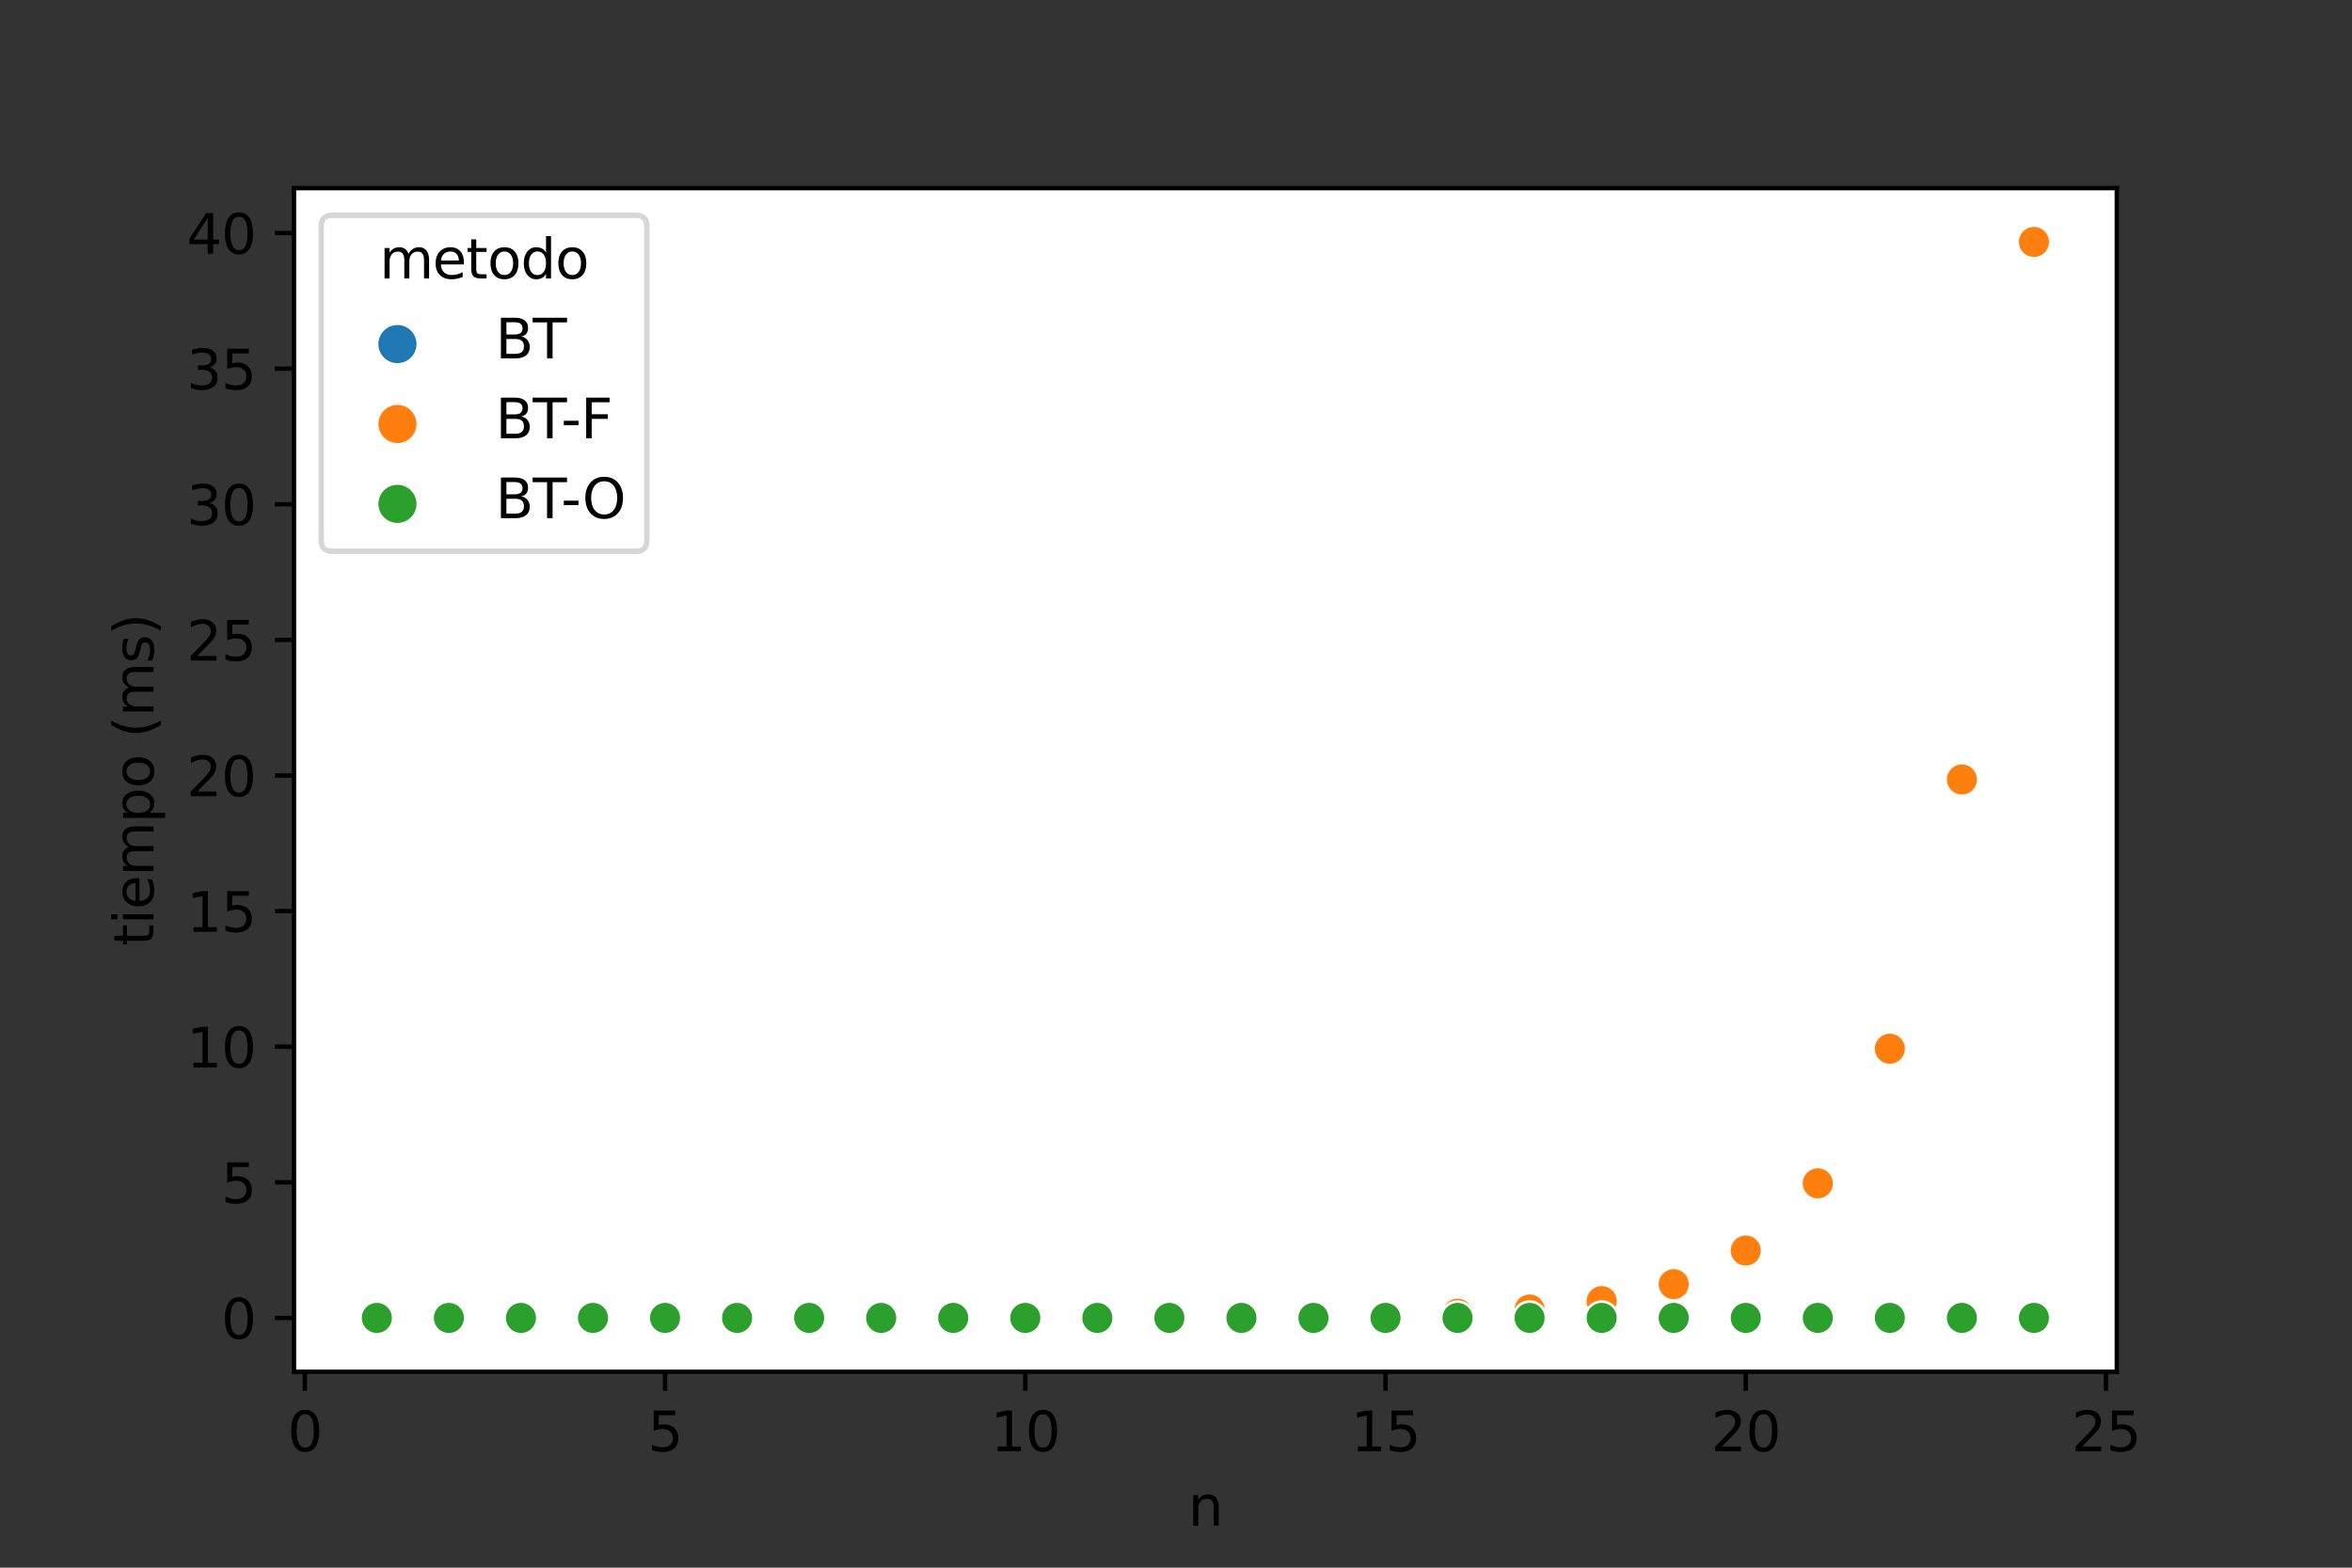 <?xml version="1.0" encoding="utf-8" standalone="no"?>
<!DOCTYPE svg PUBLIC "-//W3C//DTD SVG 1.1//EN"
  "http://www.w3.org/Graphics/SVG/1.1/DTD/svg11.dtd">
<svg height="288pt" version="1.1" viewBox="0 0 432 288" width="432pt" xmlns="http://www.w3.org/2000/svg" xmlns:xlink="http://www.w3.org/1999/xlink">
 <rect x="0" y="0" width="432" height="288" fill="#333333" stroke="none"/>
 <defs>
  <style type="text/css">*{stroke-linecap:butt;stroke-linejoin:round;}</style>
 </defs>
 <g id="figure_1">
  <g id="patch_1">
   <path d="M 0 288 
L 432 288 
L 432 0 
L 0 0 
z
" style="fill:none;"/>
  </g>
  <g id="axes_1">
   <g id="patch_2">
    <path d="M 54 252 
L 388.8 252 
L 388.8 34.56 
L 54 34.56 
z
" style="fill:#ffffff;"/>
   </g>
   <g id="PathCollection_1">
    <defs>
     <path d="M 0 3 
C 0.796 3 1.559 2.684 2.121 2.121 
C 2.684 1.559 3 0.796 3 -0 
C 3 -0.796 2.684 -1.559 2.121 -2.121 
C 1.559 -2.684 0.796 -3 0 -3 
C -0.796 -3 -1.559 -2.684 -2.121 -2.121 
C -2.684 -1.559 -3 -0.796 -3 0 
C -3 0.796 -2.684 1.559 -2.121 2.121 
C -1.559 2.684 -0.796 3 0 3 
z
" id="C0_0_657db2d22c"/>
    </defs>
    <g clip-path="url(#p51189ed69e)">
     <use style="fill:#1f77b4;stroke:#ffffff;stroke-width:0.48;" x="69.218" xlink:href="#C0_0_657db2d22c" y="242.116"/>
    </g>
    <g clip-path="url(#p51189ed69e)">
     <use style="fill:#ff7f0e;stroke:#ffffff;stroke-width:0.48;" x="69.218" xlink:href="#C0_0_657db2d22c" y="242.116"/>
    </g>
    <g clip-path="url(#p51189ed69e)">
     <use style="fill:#2ca02c;stroke:#ffffff;stroke-width:0.48;" x="69.218" xlink:href="#C0_0_657db2d22c" y="242.116"/>
    </g>
    <g clip-path="url(#p51189ed69e)">
     <use style="fill:#1f77b4;stroke:#ffffff;stroke-width:0.48;" x="82.451" xlink:href="#C0_0_657db2d22c" y="242.116"/>
    </g>
    <g clip-path="url(#p51189ed69e)">
     <use style="fill:#ff7f0e;stroke:#ffffff;stroke-width:0.48;" x="82.451" xlink:href="#C0_0_657db2d22c" y="242.116"/>
    </g>
    <g clip-path="url(#p51189ed69e)">
     <use style="fill:#2ca02c;stroke:#ffffff;stroke-width:0.48;" x="82.451" xlink:href="#C0_0_657db2d22c" y="242.116"/>
    </g>
    <g clip-path="url(#p51189ed69e)">
     <use style="fill:#1f77b4;stroke:#ffffff;stroke-width:0.48;" x="95.685" xlink:href="#C0_0_657db2d22c" y="242.116"/>
    </g>
    <g clip-path="url(#p51189ed69e)">
     <use style="fill:#ff7f0e;stroke:#ffffff;stroke-width:0.48;" x="95.685" xlink:href="#C0_0_657db2d22c" y="242.116"/>
    </g>
    <g clip-path="url(#p51189ed69e)">
     <use style="fill:#2ca02c;stroke:#ffffff;stroke-width:0.48;" x="95.685" xlink:href="#C0_0_657db2d22c" y="242.116"/>
    </g>
    <g clip-path="url(#p51189ed69e)">
     <use style="fill:#1f77b4;stroke:#ffffff;stroke-width:0.48;" x="108.918" xlink:href="#C0_0_657db2d22c" y="242.115"/>
    </g>
    <g clip-path="url(#p51189ed69e)">
     <use style="fill:#ff7f0e;stroke:#ffffff;stroke-width:0.48;" x="108.918" xlink:href="#C0_0_657db2d22c" y="242.115"/>
    </g>
    <g clip-path="url(#p51189ed69e)">
     <use style="fill:#2ca02c;stroke:#ffffff;stroke-width:0.48;" x="108.918" xlink:href="#C0_0_657db2d22c" y="242.115"/>
    </g>
    <g clip-path="url(#p51189ed69e)">
     <use style="fill:#1f77b4;stroke:#ffffff;stroke-width:0.48;" x="122.151" xlink:href="#C0_0_657db2d22c" y="242.116"/>
    </g>
    <g clip-path="url(#p51189ed69e)">
     <use style="fill:#ff7f0e;stroke:#ffffff;stroke-width:0.48;" x="122.151" xlink:href="#C0_0_657db2d22c" y="242.115"/>
    </g>
    <g clip-path="url(#p51189ed69e)">
     <use style="fill:#2ca02c;stroke:#ffffff;stroke-width:0.48;" x="122.151" xlink:href="#C0_0_657db2d22c" y="242.115"/>
    </g>
    <g clip-path="url(#p51189ed69e)">
     <use style="fill:#1f77b4;stroke:#ffffff;stroke-width:0.48;" x="135.384" xlink:href="#C0_0_657db2d22c" y="242.115"/>
    </g>
    <g clip-path="url(#p51189ed69e)">
     <use style="fill:#ff7f0e;stroke:#ffffff;stroke-width:0.48;" x="135.384" xlink:href="#C0_0_657db2d22c" y="242.115"/>
    </g>
    <g clip-path="url(#p51189ed69e)">
     <use style="fill:#2ca02c;stroke:#ffffff;stroke-width:0.48;" x="135.384" xlink:href="#C0_0_657db2d22c" y="242.115"/>
    </g>
    <g clip-path="url(#p51189ed69e)">
     <use style="fill:#1f77b4;stroke:#ffffff;stroke-width:0.48;" x="148.617" xlink:href="#C0_0_657db2d22c" y="242.115"/>
    </g>
    <g clip-path="url(#p51189ed69e)">
     <use style="fill:#ff7f0e;stroke:#ffffff;stroke-width:0.48;" x="148.617" xlink:href="#C0_0_657db2d22c" y="242.113"/>
    </g>
    <g clip-path="url(#p51189ed69e)">
     <use style="fill:#2ca02c;stroke:#ffffff;stroke-width:0.48;" x="148.617" xlink:href="#C0_0_657db2d22c" y="242.115"/>
    </g>
    <g clip-path="url(#p51189ed69e)">
     <use style="fill:#1f77b4;stroke:#ffffff;stroke-width:0.48;" x="161.851" xlink:href="#C0_0_657db2d22c" y="242.115"/>
    </g>
    <g clip-path="url(#p51189ed69e)">
     <use style="fill:#ff7f0e;stroke:#ffffff;stroke-width:0.48;" x="161.851" xlink:href="#C0_0_657db2d22c" y="242.112"/>
    </g>
    <g clip-path="url(#p51189ed69e)">
     <use style="fill:#2ca02c;stroke:#ffffff;stroke-width:0.48;" x="161.851" xlink:href="#C0_0_657db2d22c" y="242.115"/>
    </g>
    <g clip-path="url(#p51189ed69e)">
     <use style="fill:#1f77b4;stroke:#ffffff;stroke-width:0.48;" x="175.084" xlink:href="#C0_0_657db2d22c" y="242.115"/>
    </g>
    <g clip-path="url(#p51189ed69e)">
     <use style="fill:#ff7f0e;stroke:#ffffff;stroke-width:0.48;" x="175.084" xlink:href="#C0_0_657db2d22c" y="242.108"/>
    </g>
    <g clip-path="url(#p51189ed69e)">
     <use style="fill:#2ca02c;stroke:#ffffff;stroke-width:0.48;" x="175.084" xlink:href="#C0_0_657db2d22c" y="242.114"/>
    </g>
    <g clip-path="url(#p51189ed69e)">
     <use style="fill:#1f77b4;stroke:#ffffff;stroke-width:0.48;" x="188.317" xlink:href="#C0_0_657db2d22c" y="242.115"/>
    </g>
    <g clip-path="url(#p51189ed69e)">
     <use style="fill:#ff7f0e;stroke:#ffffff;stroke-width:0.48;" x="188.317" xlink:href="#C0_0_657db2d22c" y="242.102"/>
    </g>
    <g clip-path="url(#p51189ed69e)">
     <use style="fill:#2ca02c;stroke:#ffffff;stroke-width:0.48;" x="188.317" xlink:href="#C0_0_657db2d22c" y="242.114"/>
    </g>
    <g clip-path="url(#p51189ed69e)">
     <use style="fill:#1f77b4;stroke:#ffffff;stroke-width:0.48;" x="201.55" xlink:href="#C0_0_657db2d22c" y="242.114"/>
    </g>
    <g clip-path="url(#p51189ed69e)">
     <use style="fill:#ff7f0e;stroke:#ffffff;stroke-width:0.48;" x="201.55" xlink:href="#C0_0_657db2d22c" y="242.089"/>
    </g>
    <g clip-path="url(#p51189ed69e)">
     <use style="fill:#2ca02c;stroke:#ffffff;stroke-width:0.48;" x="201.55" xlink:href="#C0_0_657db2d22c" y="242.114"/>
    </g>
    <g clip-path="url(#p51189ed69e)">
     <use style="fill:#1f77b4;stroke:#ffffff;stroke-width:0.48;" x="214.783" xlink:href="#C0_0_657db2d22c" y="242.113"/>
    </g>
    <g clip-path="url(#p51189ed69e)">
     <use style="fill:#ff7f0e;stroke:#ffffff;stroke-width:0.48;" x="214.783" xlink:href="#C0_0_657db2d22c" y="242.065"/>
    </g>
    <g clip-path="url(#p51189ed69e)">
     <use style="fill:#2ca02c;stroke:#ffffff;stroke-width:0.48;" x="214.783" xlink:href="#C0_0_657db2d22c" y="242.114"/>
    </g>
    <g clip-path="url(#p51189ed69e)">
     <use style="fill:#1f77b4;stroke:#ffffff;stroke-width:0.48;" x="228.017" xlink:href="#C0_0_657db2d22c" y="242.114"/>
    </g>
    <g clip-path="url(#p51189ed69e)">
     <use style="fill:#ff7f0e;stroke:#ffffff;stroke-width:0.48;" x="228.017" xlink:href="#C0_0_657db2d22c" y="242.017"/>
    </g>
    <g clip-path="url(#p51189ed69e)">
     <use style="fill:#2ca02c;stroke:#ffffff;stroke-width:0.48;" x="228.017" xlink:href="#C0_0_657db2d22c" y="242.114"/>
    </g>
    <g clip-path="url(#p51189ed69e)">
     <use style="fill:#1f77b4;stroke:#ffffff;stroke-width:0.48;" x="241.25" xlink:href="#C0_0_657db2d22c" y="242.114"/>
    </g>
    <g clip-path="url(#p51189ed69e)">
     <use style="fill:#ff7f0e;stroke:#ffffff;stroke-width:0.48;" x="241.25" xlink:href="#C0_0_657db2d22c" y="241.919"/>
    </g>
    <g clip-path="url(#p51189ed69e)">
     <use style="fill:#2ca02c;stroke:#ffffff;stroke-width:0.48;" x="241.25" xlink:href="#C0_0_657db2d22c" y="242.113"/>
    </g>
    <g clip-path="url(#p51189ed69e)">
     <use style="fill:#1f77b4;stroke:#ffffff;stroke-width:0.48;" x="254.483" xlink:href="#C0_0_657db2d22c" y="242.114"/>
    </g>
    <g clip-path="url(#p51189ed69e)">
     <use style="fill:#ff7f0e;stroke:#ffffff;stroke-width:0.48;" x="254.483" xlink:href="#C0_0_657db2d22c" y="241.727"/>
    </g>
    <g clip-path="url(#p51189ed69e)">
     <use style="fill:#2ca02c;stroke:#ffffff;stroke-width:0.48;" x="254.483" xlink:href="#C0_0_657db2d22c" y="242.114"/>
    </g>
    <g clip-path="url(#p51189ed69e)">
     <use style="fill:#1f77b4;stroke:#ffffff;stroke-width:0.48;" x="267.716" xlink:href="#C0_0_657db2d22c" y="242.113"/>
    </g>
    <g clip-path="url(#p51189ed69e)">
     <use style="fill:#ff7f0e;stroke:#ffffff;stroke-width:0.48;" x="267.716" xlink:href="#C0_0_657db2d22c" y="241.341"/>
    </g>
    <g clip-path="url(#p51189ed69e)">
     <use style="fill:#2ca02c;stroke:#ffffff;stroke-width:0.48;" x="267.716" xlink:href="#C0_0_657db2d22c" y="242.113"/>
    </g>
    <g clip-path="url(#p51189ed69e)">
     <use style="fill:#1f77b4;stroke:#ffffff;stroke-width:0.48;" x="280.949" xlink:href="#C0_0_657db2d22c" y="242.113"/>
    </g>
    <g clip-path="url(#p51189ed69e)">
     <use style="fill:#ff7f0e;stroke:#ffffff;stroke-width:0.48;" x="280.949" xlink:href="#C0_0_657db2d22c" y="240.568"/>
    </g>
    <g clip-path="url(#p51189ed69e)">
     <use style="fill:#2ca02c;stroke:#ffffff;stroke-width:0.48;" x="280.949" xlink:href="#C0_0_657db2d22c" y="242.113"/>
    </g>
    <g clip-path="url(#p51189ed69e)">
     <use style="fill:#1f77b4;stroke:#ffffff;stroke-width:0.48;" x="294.183" xlink:href="#C0_0_657db2d22c" y="242.113"/>
    </g>
    <g clip-path="url(#p51189ed69e)">
     <use style="fill:#ff7f0e;stroke:#ffffff;stroke-width:0.48;" x="294.183" xlink:href="#C0_0_657db2d22c" y="239.027"/>
    </g>
    <g clip-path="url(#p51189ed69e)">
     <use style="fill:#2ca02c;stroke:#ffffff;stroke-width:0.48;" x="294.183" xlink:href="#C0_0_657db2d22c" y="242.112"/>
    </g>
    <g clip-path="url(#p51189ed69e)">
     <use style="fill:#1f77b4;stroke:#ffffff;stroke-width:0.48;" x="307.416" xlink:href="#C0_0_657db2d22c" y="242.113"/>
    </g>
    <g clip-path="url(#p51189ed69e)">
     <use style="fill:#ff7f0e;stroke:#ffffff;stroke-width:0.48;" x="307.416" xlink:href="#C0_0_657db2d22c" y="235.908"/>
    </g>
    <g clip-path="url(#p51189ed69e)">
     <use style="fill:#2ca02c;stroke:#ffffff;stroke-width:0.48;" x="307.416" xlink:href="#C0_0_657db2d22c" y="242.112"/>
    </g>
    <g clip-path="url(#p51189ed69e)">
     <use style="fill:#1f77b4;stroke:#ffffff;stroke-width:0.48;" x="320.649" xlink:href="#C0_0_657db2d22c" y="242.112"/>
    </g>
    <g clip-path="url(#p51189ed69e)">
     <use style="fill:#ff7f0e;stroke:#ffffff;stroke-width:0.48;" x="320.649" xlink:href="#C0_0_657db2d22c" y="229.736"/>
    </g>
    <g clip-path="url(#p51189ed69e)">
     <use style="fill:#2ca02c;stroke:#ffffff;stroke-width:0.48;" x="320.649" xlink:href="#C0_0_657db2d22c" y="242.112"/>
    </g>
    <g clip-path="url(#p51189ed69e)">
     <use style="fill:#1f77b4;stroke:#ffffff;stroke-width:0.48;" x="333.882" xlink:href="#C0_0_657db2d22c" y="242.112"/>
    </g>
    <g clip-path="url(#p51189ed69e)">
     <use style="fill:#ff7f0e;stroke:#ffffff;stroke-width:0.48;" x="333.882" xlink:href="#C0_0_657db2d22c" y="217.389"/>
    </g>
    <g clip-path="url(#p51189ed69e)">
     <use style="fill:#2ca02c;stroke:#ffffff;stroke-width:0.48;" x="333.882" xlink:href="#C0_0_657db2d22c" y="242.112"/>
    </g>
    <g clip-path="url(#p51189ed69e)">
     <use style="fill:#1f77b4;stroke:#ffffff;stroke-width:0.48;" x="347.115" xlink:href="#C0_0_657db2d22c" y="242.111"/>
    </g>
    <g clip-path="url(#p51189ed69e)">
     <use style="fill:#ff7f0e;stroke:#ffffff;stroke-width:0.48;" x="347.115" xlink:href="#C0_0_657db2d22c" y="192.662"/>
    </g>
    <g clip-path="url(#p51189ed69e)">
     <use style="fill:#2ca02c;stroke:#ffffff;stroke-width:0.48;" x="347.115" xlink:href="#C0_0_657db2d22c" y="242.111"/>
    </g>
    <g clip-path="url(#p51189ed69e)">
     <use style="fill:#1f77b4;stroke:#ffffff;stroke-width:0.48;" x="360.349" xlink:href="#C0_0_657db2d22c" y="242.112"/>
    </g>
    <g clip-path="url(#p51189ed69e)">
     <use style="fill:#ff7f0e;stroke:#ffffff;stroke-width:0.48;" x="360.349" xlink:href="#C0_0_657db2d22c" y="143.198"/>
    </g>
    <g clip-path="url(#p51189ed69e)">
     <use style="fill:#2ca02c;stroke:#ffffff;stroke-width:0.48;" x="360.349" xlink:href="#C0_0_657db2d22c" y="242.111"/>
    </g>
    <g clip-path="url(#p51189ed69e)">
     <use style="fill:#1f77b4;stroke:#ffffff;stroke-width:0.48;" x="373.582" xlink:href="#C0_0_657db2d22c" y="242.11"/>
    </g>
    <g clip-path="url(#p51189ed69e)">
     <use style="fill:#ff7f0e;stroke:#ffffff;stroke-width:0.48;" x="373.582" xlink:href="#C0_0_657db2d22c" y="44.444"/>
    </g>
    <g clip-path="url(#p51189ed69e)">
     <use style="fill:#2ca02c;stroke:#ffffff;stroke-width:0.48;" x="373.582" xlink:href="#C0_0_657db2d22c" y="242.11"/>
    </g>
   </g>
   <g id="PathCollection_2"/>
   <g id="PathCollection_3"/>
   <g id="PathCollection_4"/>
   <g id="matplotlib.axis_1">
    <g id="xtick_1">
     <g id="line2d_1">
      <defs>
       <path d="M 0 0 
L 0 3.5 
" id="mcac9eae67c" style="stroke:#000000;stroke-width:0.8;"/>
      </defs>
      <g>
       <use style="stroke:#000000;stroke-width:0.8;" x="55.985" xlink:href="#mcac9eae67c" y="252"/>
      </g>
     </g>
     <g id="text_1">
      <!-- 0 -->
      <g transform="translate(52.804 266.598)scale(0.1 -0.1)">
       <defs>
        <path d="M 2034 4250 
Q 1547 4250 1301 3770 
Q 1056 3291 1056 2328 
Q 1056 1369 1301 889 
Q 1547 409 2034 409 
Q 2525 409 2770 889 
Q 3016 1369 3016 2328 
Q 3016 3291 2770 3770 
Q 2525 4250 2034 4250 
z
M 2034 4750 
Q 2819 4750 3233 4129 
Q 3647 3509 3647 2328 
Q 3647 1150 3233 529 
Q 2819 -91 2034 -91 
Q 1250 -91 836 529 
Q 422 1150 422 2328 
Q 422 3509 836 4129 
Q 1250 4750 2034 4750 
z
" id="DejaVuSans-30" transform="scale(0.016)"/>
       </defs>
       <use xlink:href="#DejaVuSans-30"/>
      </g>
     </g>
    </g>
    <g id="xtick_2">
     <g id="line2d_2">
      <g>
       <use style="stroke:#000000;stroke-width:0.8;" x="122.151" xlink:href="#mcac9eae67c" y="252"/>
      </g>
     </g>
     <g id="text_2">
      <!-- 5 -->
      <g transform="translate(118.97 266.598)scale(0.1 -0.1)">
       <defs>
        <path d="M 691 4666 
L 3169 4666 
L 3169 4134 
L 1269 4134 
L 1269 2991 
Q 1406 3038 1543 3061 
Q 1681 3084 1819 3084 
Q 2600 3084 3056 2656 
Q 3513 2228 3513 1497 
Q 3513 744 3044 326 
Q 2575 -91 1722 -91 
Q 1428 -91 1123 -41 
Q 819 9 494 109 
L 494 744 
Q 775 591 1075 516 
Q 1375 441 1709 441 
Q 2250 441 2565 725 
Q 2881 1009 2881 1497 
Q 2881 1984 2565 2268 
Q 2250 2553 1709 2553 
Q 1456 2553 1204 2497 
Q 953 2441 691 2322 
L 691 4666 
z
" id="DejaVuSans-35" transform="scale(0.016)"/>
       </defs>
       <use xlink:href="#DejaVuSans-35"/>
      </g>
     </g>
    </g>
    <g id="xtick_3">
     <g id="line2d_3">
      <g>
       <use style="stroke:#000000;stroke-width:0.8;" x="188.317" xlink:href="#mcac9eae67c" y="252"/>
      </g>
     </g>
     <g id="text_3">
      <!-- 10 -->
      <g transform="translate(181.954 266.598)scale(0.1 -0.1)">
       <defs>
        <path d="M 794 531 
L 1825 531 
L 1825 4091 
L 703 3866 
L 703 4441 
L 1819 4666 
L 2450 4666 
L 2450 531 
L 3481 531 
L 3481 0 
L 794 0 
L 794 531 
z
" id="DejaVuSans-31" transform="scale(0.016)"/>
       </defs>
       <use xlink:href="#DejaVuSans-31"/>
       <use x="63.623" xlink:href="#DejaVuSans-30"/>
      </g>
     </g>
    </g>
    <g id="xtick_4">
     <g id="line2d_4">
      <g>
       <use style="stroke:#000000;stroke-width:0.8;" x="254.483" xlink:href="#mcac9eae67c" y="252"/>
      </g>
     </g>
     <g id="text_4">
      <!-- 15 -->
      <g transform="translate(248.121 266.598)scale(0.1 -0.1)">
       <use xlink:href="#DejaVuSans-31"/>
       <use x="63.623" xlink:href="#DejaVuSans-35"/>
      </g>
     </g>
    </g>
    <g id="xtick_5">
     <g id="line2d_5">
      <g>
       <use style="stroke:#000000;stroke-width:0.8;" x="320.649" xlink:href="#mcac9eae67c" y="252"/>
      </g>
     </g>
     <g id="text_5">
      <!-- 20 -->
      <g transform="translate(314.287 266.598)scale(0.1 -0.1)">
       <defs>
        <path d="M 1228 531 
L 3431 531 
L 3431 0 
L 469 0 
L 469 531 
Q 828 903 1448 1529 
Q 2069 2156 2228 2338 
Q 2531 2678 2651 2914 
Q 2772 3150 2772 3378 
Q 2772 3750 2511 3984 
Q 2250 4219 1831 4219 
Q 1534 4219 1204 4116 
Q 875 4013 500 3803 
L 500 4441 
Q 881 4594 1212 4672 
Q 1544 4750 1819 4750 
Q 2544 4750 2975 4387 
Q 3406 4025 3406 3419 
Q 3406 3131 3298 2873 
Q 3191 2616 2906 2266 
Q 2828 2175 2409 1742 
Q 1991 1309 1228 531 
z
" id="DejaVuSans-32" transform="scale(0.016)"/>
       </defs>
       <use xlink:href="#DejaVuSans-32"/>
       <use x="63.623" xlink:href="#DejaVuSans-30"/>
      </g>
     </g>
    </g>
    <g id="xtick_6">
     <g id="line2d_6">
      <g>
       <use style="stroke:#000000;stroke-width:0.8;" x="386.815" xlink:href="#mcac9eae67c" y="252"/>
      </g>
     </g>
     <g id="text_6">
      <!-- 25 -->
      <g transform="translate(380.453 266.598)scale(0.1 -0.1)">
       <use xlink:href="#DejaVuSans-32"/>
       <use x="63.623" xlink:href="#DejaVuSans-35"/>
      </g>
     </g>
    </g>
    <g id="text_7">
     <!-- n -->
     <g transform="translate(218.231 280.277)scale(0.1 -0.1)">
      <defs>
       <path d="M 3513 2113 
L 3513 0 
L 2938 0 
L 2938 2094 
Q 2938 2591 2744 2837 
Q 2550 3084 2163 3084 
Q 1697 3084 1428 2787 
Q 1159 2491 1159 1978 
L 1159 0 
L 581 0 
L 581 3500 
L 1159 3500 
L 1159 2956 
Q 1366 3272 1645 3428 
Q 1925 3584 2291 3584 
Q 2894 3584 3203 3211 
Q 3513 2838 3513 2113 
z
" id="DejaVuSans-6e" transform="scale(0.016)"/>
      </defs>
      <use xlink:href="#DejaVuSans-6e"/>
     </g>
    </g>
   </g>
   <g id="matplotlib.axis_2">
    <g id="ytick_1">
     <g id="line2d_7">
      <defs>
       <path d="M 0 0 
L -3.5 0 
" id="m0f56dc6c71" style="stroke:#000000;stroke-width:0.8;"/>
      </defs>
      <g>
       <use style="stroke:#000000;stroke-width:0.8;" x="54" xlink:href="#m0f56dc6c71" y="242.12"/>
      </g>
     </g>
     <g id="text_8">
      <!-- 0 -->
      <g transform="translate(40.638 245.919)scale(0.1 -0.1)">
       <use xlink:href="#DejaVuSans-30"/>
      </g>
     </g>
    </g>
    <g id="ytick_2">
     <g id="line2d_8">
      <g>
       <use style="stroke:#000000;stroke-width:0.8;" x="54" xlink:href="#m0f56dc6c71" y="217.207"/>
      </g>
     </g>
     <g id="text_9">
      <!-- 5 -->
      <g transform="translate(40.638 221.006)scale(0.1 -0.1)">
       <use xlink:href="#DejaVuSans-35"/>
      </g>
     </g>
    </g>
    <g id="ytick_3">
     <g id="line2d_9">
      <g>
       <use style="stroke:#000000;stroke-width:0.8;" x="54" xlink:href="#m0f56dc6c71" y="192.293"/>
      </g>
     </g>
     <g id="text_10">
      <!-- 10 -->
      <g transform="translate(34.275 196.093)scale(0.1 -0.1)">
       <use xlink:href="#DejaVuSans-31"/>
       <use x="63.623" xlink:href="#DejaVuSans-30"/>
      </g>
     </g>
    </g>
    <g id="ytick_4">
     <g id="line2d_10">
      <g>
       <use style="stroke:#000000;stroke-width:0.8;" x="54" xlink:href="#m0f56dc6c71" y="167.38"/>
      </g>
     </g>
     <g id="text_11">
      <!-- 15 -->
      <g transform="translate(34.275 171.179)scale(0.1 -0.1)">
       <use xlink:href="#DejaVuSans-31"/>
       <use x="63.623" xlink:href="#DejaVuSans-35"/>
      </g>
     </g>
    </g>
    <g id="ytick_5">
     <g id="line2d_11">
      <g>
       <use style="stroke:#000000;stroke-width:0.8;" x="54" xlink:href="#m0f56dc6c71" y="142.467"/>
      </g>
     </g>
     <g id="text_12">
      <!-- 20 -->
      <g transform="translate(34.275 146.266)scale(0.1 -0.1)">
       <use xlink:href="#DejaVuSans-32"/>
       <use x="63.623" xlink:href="#DejaVuSans-30"/>
      </g>
     </g>
    </g>
    <g id="ytick_6">
     <g id="line2d_12">
      <g>
       <use style="stroke:#000000;stroke-width:0.8;" x="54" xlink:href="#m0f56dc6c71" y="117.554"/>
      </g>
     </g>
     <g id="text_13">
      <!-- 25 -->
      <g transform="translate(34.275 121.353)scale(0.1 -0.1)">
       <use xlink:href="#DejaVuSans-32"/>
       <use x="63.623" xlink:href="#DejaVuSans-35"/>
      </g>
     </g>
    </g>
    <g id="ytick_7">
     <g id="line2d_13">
      <g>
       <use style="stroke:#000000;stroke-width:0.8;" x="54" xlink:href="#m0f56dc6c71" y="92.64"/>
      </g>
     </g>
     <g id="text_14">
      <!-- 30 -->
      <g transform="translate(34.275 96.44)scale(0.1 -0.1)">
       <defs>
        <path d="M 2597 2516 
Q 3050 2419 3304 2112 
Q 3559 1806 3559 1356 
Q 3559 666 3084 287 
Q 2609 -91 1734 -91 
Q 1441 -91 1130 -33 
Q 819 25 488 141 
L 488 750 
Q 750 597 1062 519 
Q 1375 441 1716 441 
Q 2309 441 2620 675 
Q 2931 909 2931 1356 
Q 2931 1769 2642 2001 
Q 2353 2234 1838 2234 
L 1294 2234 
L 1294 2753 
L 1863 2753 
Q 2328 2753 2575 2939 
Q 2822 3125 2822 3475 
Q 2822 3834 2567 4026 
Q 2313 4219 1838 4219 
Q 1578 4219 1281 4162 
Q 984 4106 628 3988 
L 628 4550 
Q 988 4650 1302 4700 
Q 1616 4750 1894 4750 
Q 2613 4750 3031 4423 
Q 3450 4097 3450 3541 
Q 3450 3153 3228 2886 
Q 3006 2619 2597 2516 
z
" id="DejaVuSans-33" transform="scale(0.016)"/>
       </defs>
       <use xlink:href="#DejaVuSans-33"/>
       <use x="63.623" xlink:href="#DejaVuSans-30"/>
      </g>
     </g>
    </g>
    <g id="ytick_8">
     <g id="line2d_14">
      <g>
       <use style="stroke:#000000;stroke-width:0.8;" x="54" xlink:href="#m0f56dc6c71" y="67.727"/>
      </g>
     </g>
     <g id="text_15">
      <!-- 35 -->
      <g transform="translate(34.275 71.526)scale(0.1 -0.1)">
       <use xlink:href="#DejaVuSans-33"/>
       <use x="63.623" xlink:href="#DejaVuSans-35"/>
      </g>
     </g>
    </g>
    <g id="ytick_9">
     <g id="line2d_15">
      <g>
       <use style="stroke:#000000;stroke-width:0.8;" x="54" xlink:href="#m0f56dc6c71" y="42.814"/>
      </g>
     </g>
     <g id="text_16">
      <!-- 40 -->
      <g transform="translate(34.275 46.613)scale(0.1 -0.1)">
       <defs>
        <path d="M 2419 4116 
L 825 1625 
L 2419 1625 
L 2419 4116 
z
M 2253 4666 
L 3047 4666 
L 3047 1625 
L 3713 1625 
L 3713 1100 
L 3047 1100 
L 3047 0 
L 2419 0 
L 2419 1100 
L 313 1100 
L 313 1709 
L 2253 4666 
z
" id="DejaVuSans-34" transform="scale(0.016)"/>
       </defs>
       <use xlink:href="#DejaVuSans-34"/>
       <use x="63.623" xlink:href="#DejaVuSans-30"/>
      </g>
     </g>
    </g>
    <g id="text_17">
     <!-- tiempo (ms) -->
     <g transform="translate(28.195 173.775)rotate(-90)scale(0.1 -0.1)">
      <defs>
       <path d="M 1172 4494 
L 1172 3500 
L 2356 3500 
L 2356 3053 
L 1172 3053 
L 1172 1153 
Q 1172 725 1289 603 
Q 1406 481 1766 481 
L 2356 481 
L 2356 0 
L 1766 0 
Q 1100 0 847 248 
Q 594 497 594 1153 
L 594 3053 
L 172 3053 
L 172 3500 
L 594 3500 
L 594 4494 
L 1172 4494 
z
" id="DejaVuSans-74" transform="scale(0.016)"/>
       <path d="M 603 3500 
L 1178 3500 
L 1178 0 
L 603 0 
L 603 3500 
z
M 603 4863 
L 1178 4863 
L 1178 4134 
L 603 4134 
L 603 4863 
z
" id="DejaVuSans-69" transform="scale(0.016)"/>
       <path d="M 3597 1894 
L 3597 1613 
L 953 1613 
Q 991 1019 1311 708 
Q 1631 397 2203 397 
Q 2534 397 2845 478 
Q 3156 559 3463 722 
L 3463 178 
Q 3153 47 2828 -22 
Q 2503 -91 2169 -91 
Q 1331 -91 842 396 
Q 353 884 353 1716 
Q 353 2575 817 3079 
Q 1281 3584 2069 3584 
Q 2775 3584 3186 3129 
Q 3597 2675 3597 1894 
z
M 3022 2063 
Q 3016 2534 2758 2815 
Q 2500 3097 2075 3097 
Q 1594 3097 1305 2825 
Q 1016 2553 972 2059 
L 3022 2063 
z
" id="DejaVuSans-65" transform="scale(0.016)"/>
       <path d="M 3328 2828 
Q 3544 3216 3844 3400 
Q 4144 3584 4550 3584 
Q 5097 3584 5394 3201 
Q 5691 2819 5691 2113 
L 5691 0 
L 5113 0 
L 5113 2094 
Q 5113 2597 4934 2840 
Q 4756 3084 4391 3084 
Q 3944 3084 3684 2787 
Q 3425 2491 3425 1978 
L 3425 0 
L 2847 0 
L 2847 2094 
Q 2847 2600 2669 2842 
Q 2491 3084 2119 3084 
Q 1678 3084 1418 2786 
Q 1159 2488 1159 1978 
L 1159 0 
L 581 0 
L 581 3500 
L 1159 3500 
L 1159 2956 
Q 1356 3278 1631 3431 
Q 1906 3584 2284 3584 
Q 2666 3584 2933 3390 
Q 3200 3197 3328 2828 
z
" id="DejaVuSans-6d" transform="scale(0.016)"/>
       <path d="M 1159 525 
L 1159 -1331 
L 581 -1331 
L 581 3500 
L 1159 3500 
L 1159 2969 
Q 1341 3281 1617 3432 
Q 1894 3584 2278 3584 
Q 2916 3584 3314 3078 
Q 3713 2572 3713 1747 
Q 3713 922 3314 415 
Q 2916 -91 2278 -91 
Q 1894 -91 1617 61 
Q 1341 213 1159 525 
z
M 3116 1747 
Q 3116 2381 2855 2742 
Q 2594 3103 2138 3103 
Q 1681 3103 1420 2742 
Q 1159 2381 1159 1747 
Q 1159 1113 1420 752 
Q 1681 391 2138 391 
Q 2594 391 2855 752 
Q 3116 1113 3116 1747 
z
" id="DejaVuSans-70" transform="scale(0.016)"/>
       <path d="M 1959 3097 
Q 1497 3097 1228 2736 
Q 959 2375 959 1747 
Q 959 1119 1226 758 
Q 1494 397 1959 397 
Q 2419 397 2687 759 
Q 2956 1122 2956 1747 
Q 2956 2369 2687 2733 
Q 2419 3097 1959 3097 
z
M 1959 3584 
Q 2709 3584 3137 3096 
Q 3566 2609 3566 1747 
Q 3566 888 3137 398 
Q 2709 -91 1959 -91 
Q 1206 -91 779 398 
Q 353 888 353 1747 
Q 353 2609 779 3096 
Q 1206 3584 1959 3584 
z
" id="DejaVuSans-6f" transform="scale(0.016)"/>
       <path id="DejaVuSans-20" transform="scale(0.016)"/>
       <path d="M 1984 4856 
Q 1566 4138 1362 3434 
Q 1159 2731 1159 2009 
Q 1159 1288 1364 580 
Q 1569 -128 1984 -844 
L 1484 -844 
Q 1016 -109 783 600 
Q 550 1309 550 2009 
Q 550 2706 781 3412 
Q 1013 4119 1484 4856 
L 1984 4856 
z
" id="DejaVuSans-28" transform="scale(0.016)"/>
       <path d="M 2834 3397 
L 2834 2853 
Q 2591 2978 2328 3040 
Q 2066 3103 1784 3103 
Q 1356 3103 1142 2972 
Q 928 2841 928 2578 
Q 928 2378 1081 2264 
Q 1234 2150 1697 2047 
L 1894 2003 
Q 2506 1872 2764 1633 
Q 3022 1394 3022 966 
Q 3022 478 2636 193 
Q 2250 -91 1575 -91 
Q 1294 -91 989 -36 
Q 684 19 347 128 
L 347 722 
Q 666 556 975 473 
Q 1284 391 1588 391 
Q 1994 391 2212 530 
Q 2431 669 2431 922 
Q 2431 1156 2273 1281 
Q 2116 1406 1581 1522 
L 1381 1569 
Q 847 1681 609 1914 
Q 372 2147 372 2553 
Q 372 3047 722 3315 
Q 1072 3584 1716 3584 
Q 2034 3584 2315 3537 
Q 2597 3491 2834 3397 
z
" id="DejaVuSans-73" transform="scale(0.016)"/>
       <path d="M 513 4856 
L 1013 4856 
Q 1481 4119 1714 3412 
Q 1947 2706 1947 2009 
Q 1947 1309 1714 600 
Q 1481 -109 1013 -844 
L 513 -844 
Q 928 -128 1133 580 
Q 1338 1288 1338 2009 
Q 1338 2731 1133 3434 
Q 928 4138 513 4856 
z
" id="DejaVuSans-29" transform="scale(0.016)"/>
      </defs>
      <use xlink:href="#DejaVuSans-74"/>
      <use x="39.209" xlink:href="#DejaVuSans-69"/>
      <use x="66.992" xlink:href="#DejaVuSans-65"/>
      <use x="128.516" xlink:href="#DejaVuSans-6d"/>
      <use x="225.928" xlink:href="#DejaVuSans-70"/>
      <use x="289.404" xlink:href="#DejaVuSans-6f"/>
      <use x="350.586" xlink:href="#DejaVuSans-20"/>
      <use x="382.373" xlink:href="#DejaVuSans-28"/>
      <use x="421.387" xlink:href="#DejaVuSans-6d"/>
      <use x="518.799" xlink:href="#DejaVuSans-73"/>
      <use x="570.898" xlink:href="#DejaVuSans-29"/>
     </g>
    </g>
   </g>
   <g id="patch_3">
    <path d="M 54 252 
L 54 34.56 
" style="fill:none;stroke:#000000;stroke-linecap:square;stroke-linejoin:miter;stroke-width:0.8;"/>
   </g>
   <g id="patch_4">
    <path d="M 388.8 252 
L 388.8 34.56 
" style="fill:none;stroke:#000000;stroke-linecap:square;stroke-linejoin:miter;stroke-width:0.8;"/>
   </g>
   <g id="patch_5">
    <path d="M 54 252 
L 388.8 252 
" style="fill:none;stroke:#000000;stroke-linecap:square;stroke-linejoin:miter;stroke-width:0.8;"/>
   </g>
   <g id="patch_6">
    <path d="M 54 34.56 
L 388.8 34.56 
" style="fill:none;stroke:#000000;stroke-linecap:square;stroke-linejoin:miter;stroke-width:0.8;"/>
   </g>
   <g id="legend_1">
    <g id="patch_7">
     <path d="M 61 101.272 
L 116.811 101.272 
Q 118.811 101.272 118.811 99.272 
L 118.811 41.56 
Q 118.811 39.56 116.811 39.56 
L 61 39.56 
Q 59 39.56 59 41.56 
L 59 99.272 
Q 59 101.272 61 101.272 
z
" style="fill:#ffffff;opacity:0.8;stroke:#cccccc;stroke-linejoin:miter;"/>
    </g>
    <g id="text_18">
     <!-- metodo -->
     <g transform="translate(69.705 51.158)scale(0.1 -0.1)">
      <defs>
       <path d="M 2906 2969 
L 2906 4863 
L 3481 4863 
L 3481 0 
L 2906 0 
L 2906 525 
Q 2725 213 2448 61 
Q 2172 -91 1784 -91 
Q 1150 -91 751 415 
Q 353 922 353 1747 
Q 353 2572 751 3078 
Q 1150 3584 1784 3584 
Q 2172 3584 2448 3432 
Q 2725 3281 2906 2969 
z
M 947 1747 
Q 947 1113 1208 752 
Q 1469 391 1925 391 
Q 2381 391 2643 752 
Q 2906 1113 2906 1747 
Q 2906 2381 2643 2742 
Q 2381 3103 1925 3103 
Q 1469 3103 1208 2742 
Q 947 2381 947 1747 
z
" id="DejaVuSans-64" transform="scale(0.016)"/>
      </defs>
      <use xlink:href="#DejaVuSans-6d"/>
      <use x="97.412" xlink:href="#DejaVuSans-65"/>
      <use x="158.936" xlink:href="#DejaVuSans-74"/>
      <use x="198.145" xlink:href="#DejaVuSans-6f"/>
      <use x="259.326" xlink:href="#DejaVuSans-64"/>
      <use x="322.803" xlink:href="#DejaVuSans-6f"/>
     </g>
    </g>
    <g id="PathCollection_5">
     <defs>
      <path d="M 0 3 
C 0.796 3 1.559 2.684 2.121 2.121 
C 2.684 1.559 3 0.796 3 0 
C 3 -0.796 2.684 -1.559 2.121 -2.121 
C 1.559 -2.684 0.796 -3 0 -3 
C -0.796 -3 -1.559 -2.684 -2.121 -2.121 
C -2.684 -1.559 -3 -0.796 -3 0 
C -3 0.796 -2.684 1.559 -2.121 2.121 
C -1.559 2.684 -0.796 3 0 3 
z
" id="m8f595cbee2" style="stroke:#1f77b4;"/>
     </defs>
     <g>
      <use style="fill:#1f77b4;stroke:#1f77b4;" x="73" xlink:href="#m8f595cbee2" y="63.212"/>
     </g>
    </g>
    <g id="text_19">
     <!-- BT -->
     <g transform="translate(91 65.837)scale(0.1 -0.1)">
      <defs>
       <path d="M 1259 2228 
L 1259 519 
L 2272 519 
Q 2781 519 3026 730 
Q 3272 941 3272 1375 
Q 3272 1813 3026 2020 
Q 2781 2228 2272 2228 
L 1259 2228 
z
M 1259 4147 
L 1259 2741 
L 2194 2741 
Q 2656 2741 2882 2914 
Q 3109 3088 3109 3444 
Q 3109 3797 2882 3972 
Q 2656 4147 2194 4147 
L 1259 4147 
z
M 628 4666 
L 2241 4666 
Q 2963 4666 3353 4366 
Q 3744 4066 3744 3513 
Q 3744 3084 3544 2831 
Q 3344 2578 2956 2516 
Q 3422 2416 3680 2098 
Q 3938 1781 3938 1306 
Q 3938 681 3513 340 
Q 3088 0 2303 0 
L 628 0 
L 628 4666 
z
" id="DejaVuSans-42" transform="scale(0.016)"/>
       <path d="M -19 4666 
L 3928 4666 
L 3928 4134 
L 2272 4134 
L 2272 0 
L 1638 0 
L 1638 4134 
L -19 4134 
L -19 4666 
z
" id="DejaVuSans-54" transform="scale(0.016)"/>
      </defs>
      <use xlink:href="#DejaVuSans-42"/>
      <use x="68.604" xlink:href="#DejaVuSans-54"/>
     </g>
    </g>
    <g id="PathCollection_6">
     <defs>
      <path d="M 0 3 
C 0.796 3 1.559 2.684 2.121 2.121 
C 2.684 1.559 3 0.796 3 0 
C 3 -0.796 2.684 -1.559 2.121 -2.121 
C 1.559 -2.684 0.796 -3 0 -3 
C -0.796 -3 -1.559 -2.684 -2.121 -2.121 
C -2.684 -1.559 -3 -0.796 -3 0 
C -3 0.796 -2.684 1.559 -2.121 2.121 
C -1.559 2.684 -0.796 3 0 3 
z
" id="me866c08af4" style="stroke:#ff7f0e;"/>
     </defs>
     <g>
      <use style="fill:#ff7f0e;stroke:#ff7f0e;" x="73" xlink:href="#me866c08af4" y="77.89"/>
     </g>
    </g>
    <g id="text_20">
     <!-- BT-F -->
     <g transform="translate(91 80.515)scale(0.1 -0.1)">
      <defs>
       <path d="M 313 2009 
L 1997 2009 
L 1997 1497 
L 313 1497 
L 313 2009 
z
" id="DejaVuSans-2d" transform="scale(0.016)"/>
       <path d="M 628 4666 
L 3309 4666 
L 3309 4134 
L 1259 4134 
L 1259 2759 
L 3109 2759 
L 3109 2228 
L 1259 2228 
L 1259 0 
L 628 0 
L 628 4666 
z
" id="DejaVuSans-46" transform="scale(0.016)"/>
      </defs>
      <use xlink:href="#DejaVuSans-42"/>
      <use x="68.604" xlink:href="#DejaVuSans-54"/>
      <use x="120.562" xlink:href="#DejaVuSans-2d"/>
      <use x="156.646" xlink:href="#DejaVuSans-46"/>
     </g>
    </g>
    <g id="PathCollection_7">
     <defs>
      <path d="M 0 3 
C 0.796 3 1.559 2.684 2.121 2.121 
C 2.684 1.559 3 0.796 3 0 
C 3 -0.796 2.684 -1.559 2.121 -2.121 
C 1.559 -2.684 0.796 -3 0 -3 
C -0.796 -3 -1.559 -2.684 -2.121 -2.121 
C -2.684 -1.559 -3 -0.796 -3 0 
C -3 0.796 -2.684 1.559 -2.121 2.121 
C -1.559 2.684 -0.796 3 0 3 
z
" id="m627e004dcd" style="stroke:#2ca02c;"/>
     </defs>
     <g>
      <use style="fill:#2ca02c;stroke:#2ca02c;" x="73" xlink:href="#m627e004dcd" y="92.568"/>
     </g>
    </g>
    <g id="text_21">
     <!-- BT-O -->
     <g transform="translate(91 95.193)scale(0.1 -0.1)">
      <defs>
       <path d="M 2522 4238 
Q 1834 4238 1429 3725 
Q 1025 3213 1025 2328 
Q 1025 1447 1429 934 
Q 1834 422 2522 422 
Q 3209 422 3611 934 
Q 4013 1447 4013 2328 
Q 4013 3213 3611 3725 
Q 3209 4238 2522 4238 
z
M 2522 4750 
Q 3503 4750 4090 4092 
Q 4678 3434 4678 2328 
Q 4678 1225 4090 567 
Q 3503 -91 2522 -91 
Q 1538 -91 948 565 
Q 359 1222 359 2328 
Q 359 3434 948 4092 
Q 1538 4750 2522 4750 
z
" id="DejaVuSans-4f" transform="scale(0.016)"/>
      </defs>
      <use xlink:href="#DejaVuSans-42"/>
      <use x="68.604" xlink:href="#DejaVuSans-54"/>
      <use x="120.562" xlink:href="#DejaVuSans-2d"/>
      <use x="159.396" xlink:href="#DejaVuSans-4f"/>
     </g>
    </g>
   </g>
  </g>
 </g>
 <defs>
  <clipPath id="p51189ed69e">
   <rect height="217.44" width="334.8" x="54" y="34.56"/>
  </clipPath>
 </defs>
</svg>
